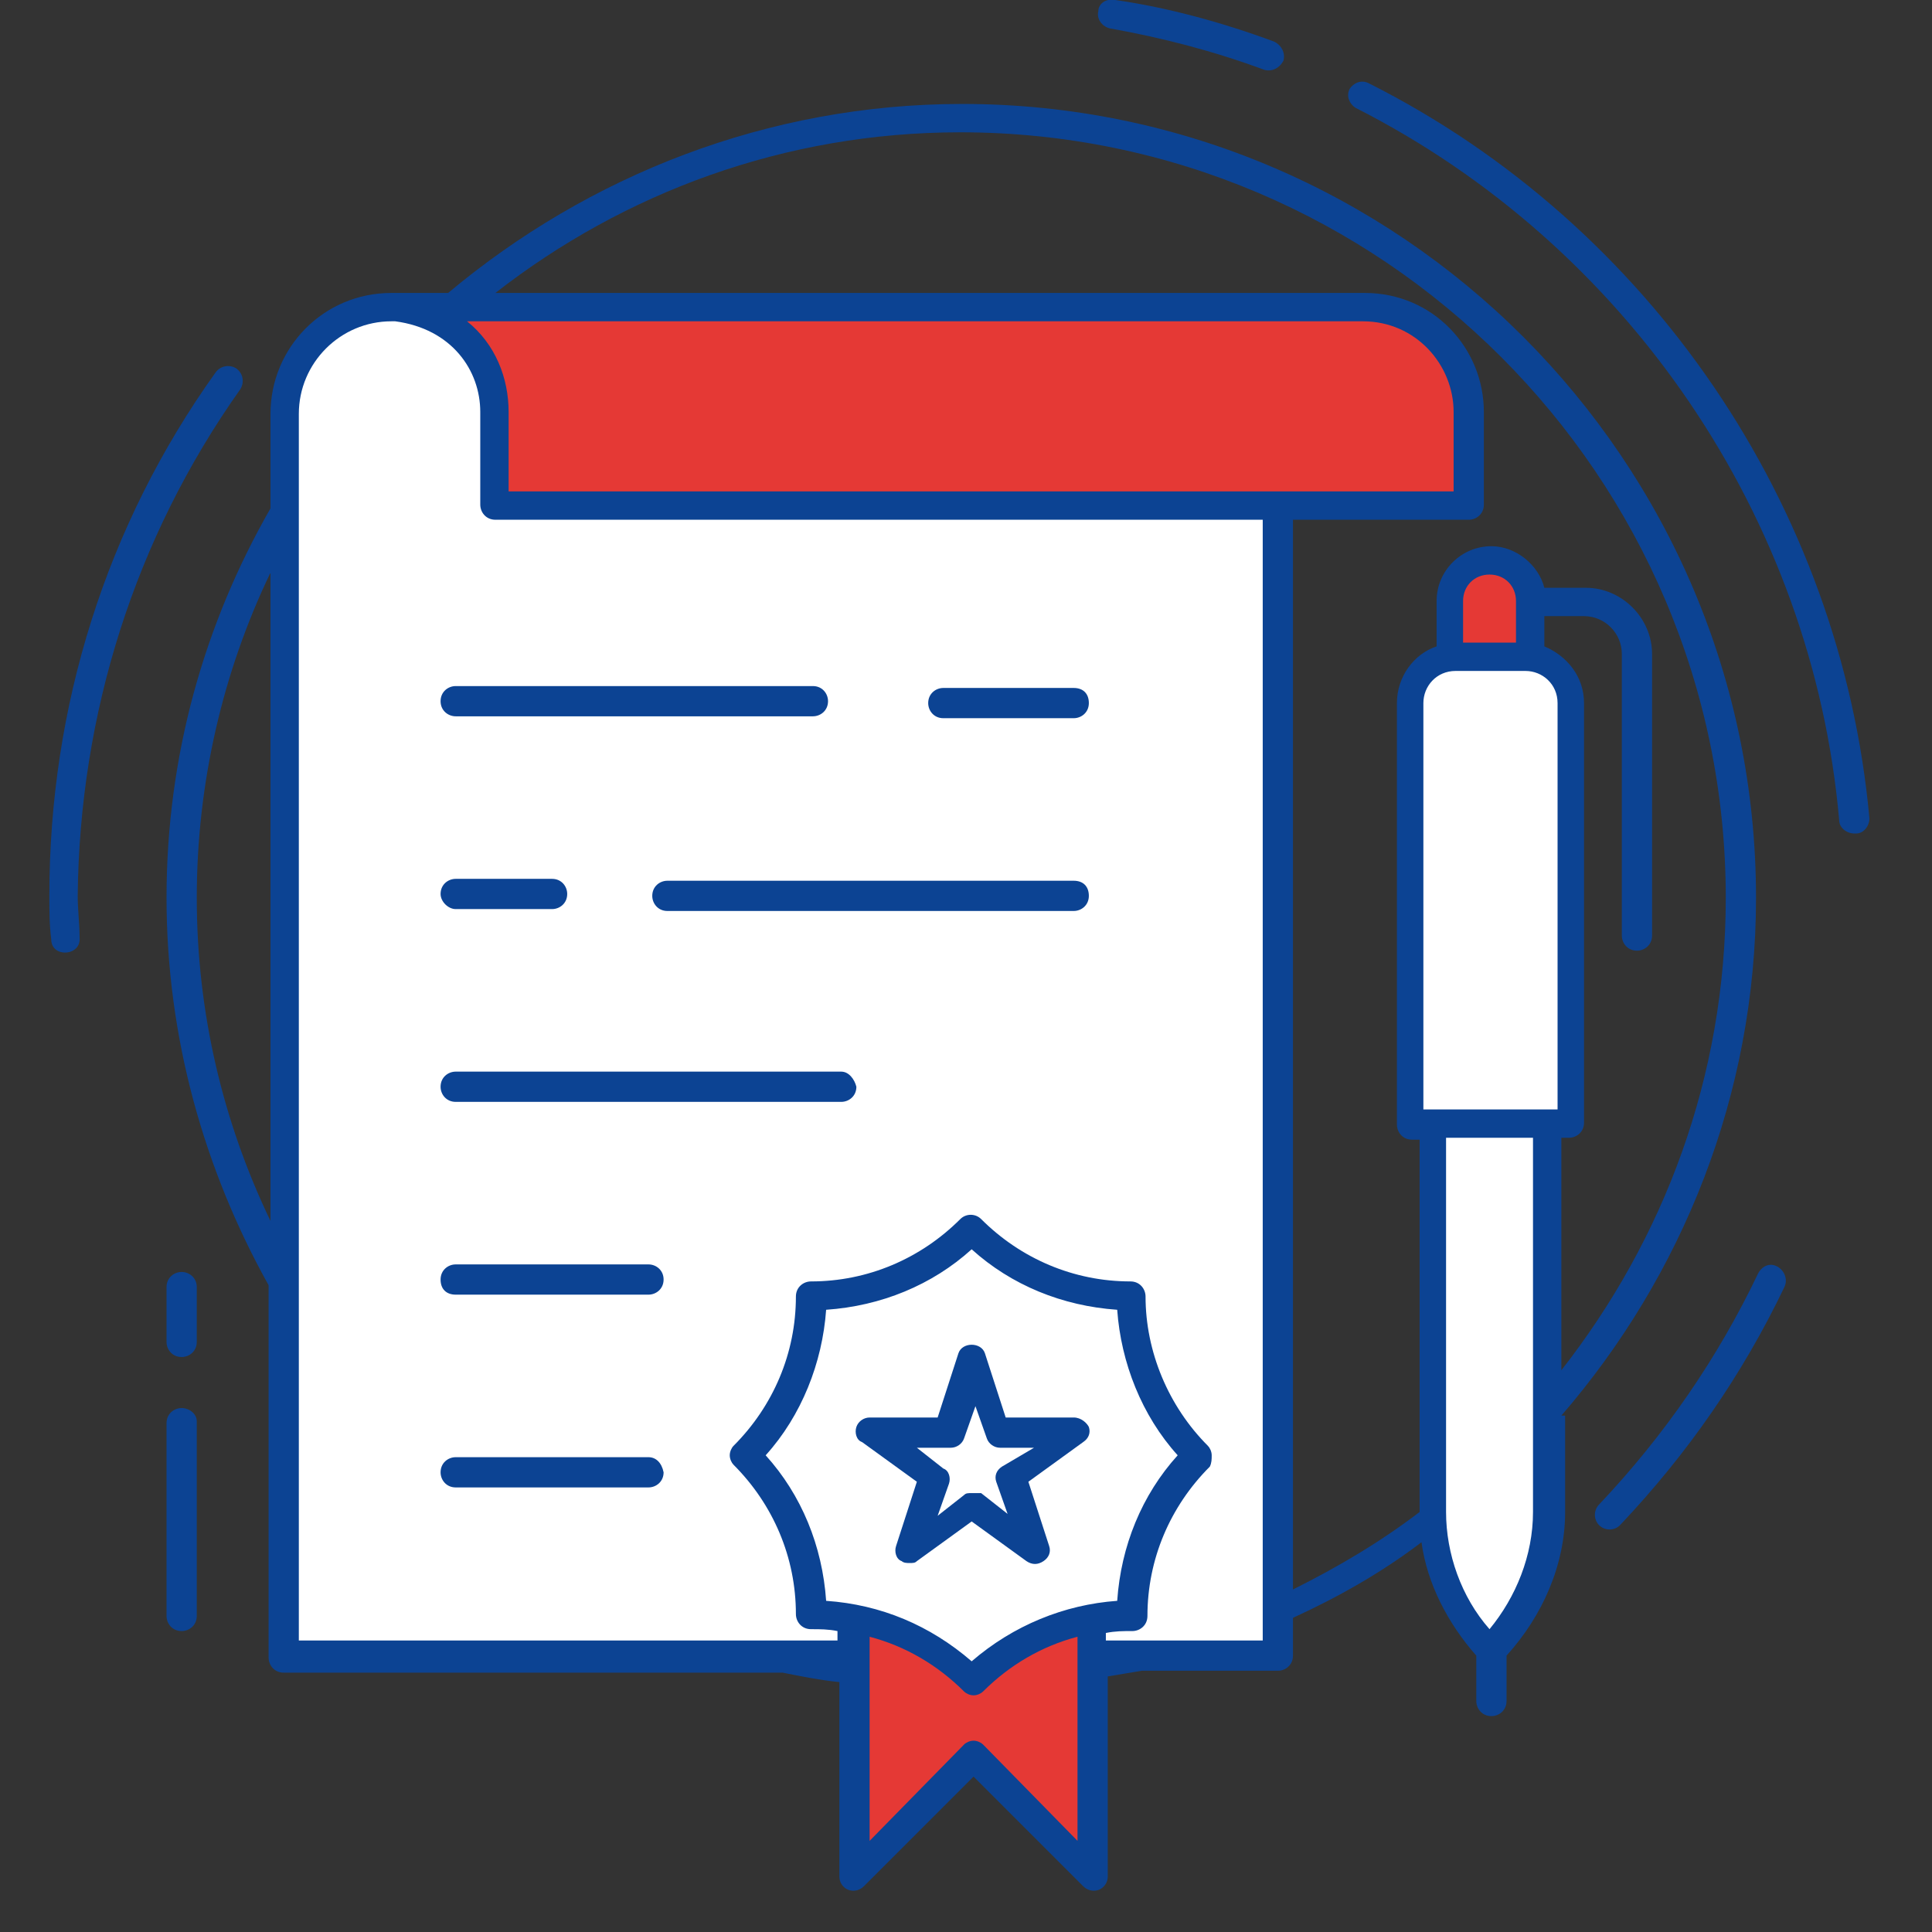 <svg width="46" height="46" viewBox="0 0 46 46" fill="none" xmlns="http://www.w3.org/2000/svg">
<rect x="0" y="0" width="46" height="46" fill="#333333" stroke="none"/>
<path d="M6.755 39.42V9.855C6.755 8.46 7.88 7.29 9.32 7.29H30.425V39.42H6.755Z" fill="white"/>
<path d="M34.97 12.06V9.855C34.97 9.585 34.925 9.36 34.835 9.09C34.835 9 34.79 8.955 34.745 8.865C34.7 8.73 34.61 8.595 34.52 8.46C34.34 8.145 34.07 7.92 33.755 7.74C33.575 7.65 33.395 7.56 33.215 7.515C33.08 7.47 32.9 7.425 32.72 7.425C32.63 7.425 32.54 7.425 32.45 7.425H9.455C10.085 7.47 10.625 7.74 11.03 8.145C11.48 8.595 11.75 9.225 11.75 9.9V12.105H34.97V12.06Z" fill="#E53935"/>
<path d="M25.97 37.575V44.685L23.135 41.805L20.3 44.64V37.575H25.97Z" fill="#E53935"/>
<path d="M28.535 34.65C27.545 35.64 26.96 37.035 26.96 38.475C25.52 38.475 24.17 39.06 23.18 40.05C22.19 39.06 20.795 38.475 19.4 38.475C19.4 37.035 18.815 35.685 17.825 34.65C18.815 33.66 19.4 32.265 19.4 30.87C20.84 30.87 22.19 30.285 23.18 29.295C24.17 30.285 25.565 30.87 26.96 30.87C26.96 32.265 27.5 33.66 28.535 34.65Z" fill="white"/>
<path d="M35.465 39.33C34.565 38.475 34.07 37.26 34.07 36.045V19.8H36.815V36C36.815 37.26 36.32 38.43 35.465 39.33Z" fill="white"/>
<path d="M36.275 15.66H34.61C34.025 15.66 33.53 16.155 33.53 16.74V26.775H37.355V16.74C37.355 16.11 36.86 15.66 36.275 15.66Z" fill="white"/>
<path d="M36.41 15.66H34.475V14.31C34.475 13.77 34.925 13.32 35.465 13.32C36.005 13.32 36.455 13.77 36.455 14.31V15.66H36.41Z" fill="#E53935"/>
<path d="M42.305 30.15C42.125 30.06 41.945 30.15 41.855 30.33C40.91 32.31 39.65 34.155 38.075 35.82C37.94 35.955 37.94 36.18 38.075 36.315C38.21 36.45 38.435 36.45 38.57 36.315C40.19 34.605 41.495 32.715 42.485 30.645C42.575 30.465 42.485 30.24 42.305 30.15Z" fill="#0C4393"/>
<path d="M5.72 9.27C5.81 9.135 5.81 8.91 5.63 8.775C5.495 8.685 5.27 8.685 5.135 8.865C2.525 12.51 1.175 16.83 1.175 21.33C1.175 21.69 1.175 22.005 1.22 22.365C1.22 22.815 1.94 22.77 1.895 22.32C1.895 22.005 1.85 21.645 1.85 21.33C1.895 17.01 3.2 12.825 5.72 9.27Z" fill="#0C4393"/>
<path d="M26.42 0.675C27.68 0.9 28.895 1.215 30.11 1.665C30.29 1.71 30.47 1.62 30.56 1.44C30.605 1.26 30.515 1.08 30.335 0.99C29.12 0.54 27.815 0.18 26.555 -6.7397e-05C26.33 -0.045 26.15 0.09 26.15 0.27C26.105 0.45 26.24 0.63 26.42 0.675Z" fill="#0C4393"/>
<path d="M32.585 1.98C32.405 1.89 32.225 1.98 32.135 2.115C32.045 2.295 32.135 2.475 32.27 2.565C38.75 5.85 43.16 12.33 43.79 19.53C43.79 19.71 43.97 19.845 44.15 19.845C44.15 19.845 44.15 19.845 44.195 19.845C44.375 19.845 44.51 19.665 44.51 19.485C43.835 12.06 39.29 5.355 32.585 1.98Z" fill="#0C4393"/>
<path d="M25.565 33.75H23.945L23.45 32.22C23.36 31.95 22.91 31.95 22.82 32.22L22.325 33.75H20.705C20.57 33.75 20.435 33.84 20.39 33.975C20.345 34.11 20.39 34.29 20.525 34.335L21.83 35.28L21.335 36.81C21.29 36.945 21.335 37.125 21.47 37.17C21.515 37.215 21.605 37.215 21.65 37.215C21.74 37.215 21.785 37.215 21.83 37.17L23.135 36.225L24.44 37.17C24.575 37.26 24.71 37.26 24.845 37.17C24.98 37.08 25.025 36.945 24.98 36.81L24.485 35.28L25.79 34.335C25.925 34.245 25.97 34.11 25.925 33.975C25.88 33.885 25.745 33.75 25.565 33.75ZM23.855 34.92C23.72 35.01 23.675 35.145 23.72 35.28L23.99 36.045L23.36 35.55C23.27 35.55 23.225 35.55 23.135 35.55C23.045 35.55 23 35.55 22.955 35.595L22.325 36.09L22.595 35.325C22.64 35.19 22.595 35.01 22.46 34.965L21.83 34.47H22.64C22.775 34.47 22.91 34.38 22.955 34.245L23.225 33.48L23.495 34.245C23.54 34.38 23.675 34.47 23.81 34.47H24.62L23.855 34.92Z" fill="#0C4393"/>
<path d="M37.175 33.705C40.055 30.375 41.81 26.055 41.81 21.375C41.81 10.98 33.35 2.475 22.91 2.475C18.275 2.475 14 4.185 10.67 6.975C10.535 6.975 9.23 6.975 9.32 6.975C7.7 6.975 6.44 8.28 6.44 9.855V12.105C4.865 14.85 3.965 18 3.965 21.375C3.965 24.705 4.865 27.855 6.395 30.6V39.465C6.395 39.645 6.53 39.825 6.755 39.825H18.635C19.085 39.915 19.535 40.005 19.985 40.05V44.685C19.985 44.82 20.075 44.955 20.21 45C20.345 45.045 20.48 45 20.57 44.91L23.18 42.3L25.79 44.91C25.88 45 26.015 45.045 26.15 45C26.285 44.955 26.375 44.82 26.375 44.685V39.915C26.645 39.87 26.915 39.825 27.185 39.78H30.425C30.605 39.78 30.785 39.645 30.785 39.42V38.52C31.865 38.025 32.9 37.44 33.845 36.72C33.98 37.71 34.475 38.655 35.15 39.42V40.5C35.15 40.68 35.285 40.86 35.51 40.86C35.69 40.86 35.87 40.725 35.87 40.5V39.42C36.725 38.475 37.265 37.26 37.265 36V33.705H37.175ZM4.685 21.375C4.685 18.63 5.315 15.975 6.44 13.635V29.07C5.315 26.73 4.685 24.12 4.685 21.375ZM33.89 26.415V16.74C33.89 16.335 34.205 15.975 34.655 15.975H36.32C36.725 15.975 37.085 16.29 37.085 16.74V26.415H33.89ZM36.095 15.3H34.835V14.31C34.835 13.95 35.105 13.68 35.465 13.68C35.825 13.68 36.095 13.95 36.095 14.31V15.3ZM12.11 11.7V9.81C12.11 9 11.795 8.19 11.12 7.65H32.45C33.71 7.65 34.61 8.685 34.61 9.81V11.7H12.11ZM23.135 39.555C22.145 38.7 20.975 38.205 19.67 38.115C19.58 36.81 19.085 35.595 18.23 34.65C19.085 33.705 19.58 32.445 19.67 31.185C20.975 31.095 22.19 30.6 23.135 29.745C24.08 30.6 25.295 31.095 26.6 31.185C26.69 32.445 27.185 33.705 28.04 34.65C27.185 35.595 26.69 36.81 26.6 38.115C25.34 38.205 24.125 38.7 23.135 39.555ZM23.405 41.535C23.36 41.49 23.27 41.445 23.18 41.445C23.09 41.445 23 41.49 22.955 41.535L20.705 43.83V38.97C21.56 39.195 22.325 39.645 22.955 40.275C23 40.32 23.09 40.365 23.18 40.365C23.27 40.365 23.36 40.32 23.405 40.275C24.035 39.645 24.8 39.195 25.655 38.97V43.83L23.405 41.535ZM26.33 39.105V38.88C26.555 38.835 26.735 38.835 26.96 38.835C27.14 38.835 27.32 38.7 27.32 38.475C27.32 37.125 27.86 35.865 28.805 34.92C28.85 34.83 28.85 34.74 28.85 34.65C28.85 34.56 28.805 34.47 28.76 34.425C27.815 33.48 27.275 32.175 27.275 30.87C27.275 30.69 27.14 30.51 26.915 30.51C25.565 30.51 24.305 29.97 23.36 29.025C23.225 28.89 23 28.89 22.865 29.025C21.92 29.97 20.66 30.51 19.31 30.51C19.13 30.51 18.95 30.645 18.95 30.87C18.95 32.22 18.41 33.48 17.465 34.425C17.42 34.47 17.375 34.56 17.375 34.65C17.375 34.74 17.42 34.83 17.465 34.875C18.41 35.82 18.95 37.08 18.95 38.43C18.95 38.61 19.085 38.79 19.31 38.79C19.535 38.79 19.715 38.79 19.94 38.835V39.06H7.115V9.855C7.115 8.64 8.105 7.65 9.32 7.65H9.41C10.76 7.83 11.435 8.82 11.435 9.81V12.015C11.435 12.195 11.57 12.375 11.795 12.375H30.065V39.06H26.33V39.105ZM30.74 12.375H34.97C35.15 12.375 35.33 12.24 35.33 12.015V9.81C35.33 8.28 34.115 6.975 32.495 6.975C25.025 6.975 19.58 6.975 11.795 6.975C14.855 4.59 18.68 3.15 22.865 3.15C32.9 3.15 41.09 11.34 41.09 21.375C41.09 25.65 39.605 29.52 37.175 32.625V27.09H37.355C37.535 27.09 37.715 26.955 37.715 26.73V16.74C37.715 16.11 37.31 15.615 36.77 15.39V14.67H37.715C38.21 14.67 38.615 15.075 38.615 15.57V22.275C38.615 22.455 38.75 22.635 38.975 22.635C39.155 22.635 39.335 22.5 39.335 22.275V15.57C39.335 14.715 38.615 13.995 37.76 13.995H36.77C36.635 13.455 36.095 13.005 35.51 13.005C34.79 13.005 34.205 13.59 34.205 14.31V15.39C33.665 15.57 33.26 16.11 33.26 16.74V26.775C33.26 26.955 33.395 27.135 33.62 27.135H33.8V36C32.855 36.72 31.865 37.305 30.785 37.845V12.375H30.74ZM35.465 38.79C34.79 38.025 34.43 36.99 34.43 36V27.09H36.5V36C36.5 37.035 36.095 38.025 35.465 38.79Z" fill="#0C4393"/>
<path d="M25.565 16.38H22.46C22.28 16.38 22.1 16.515 22.1 16.74C22.1 16.92 22.235 17.1 22.46 17.1H25.565C25.745 17.1 25.925 16.965 25.925 16.74C25.925 16.515 25.79 16.38 25.565 16.38Z" fill="#0C4393"/>
<path d="M10.85 17.055H19.355C19.535 17.055 19.715 16.92 19.715 16.695C19.715 16.515 19.58 16.335 19.355 16.335H10.85C10.67 16.335 10.49 16.47 10.49 16.695C10.49 16.92 10.67 17.055 10.85 17.055Z" fill="#0C4393"/>
<path d="M25.565 20.97H15.89C15.71 20.97 15.53 21.105 15.53 21.33C15.53 21.51 15.665 21.69 15.89 21.69H25.565C25.745 21.69 25.925 21.555 25.925 21.33C25.925 21.105 25.79 20.97 25.565 20.97Z" fill="#0C4393"/>
<path d="M10.85 21.645H13.145C13.325 21.645 13.505 21.51 13.505 21.285C13.505 21.105 13.37 20.925 13.145 20.925H10.85C10.67 20.925 10.49 21.06 10.49 21.285C10.49 21.465 10.67 21.645 10.85 21.645Z" fill="#0C4393"/>
<path d="M20.03 25.515H10.85C10.67 25.515 10.49 25.65 10.49 25.875C10.49 26.055 10.625 26.235 10.85 26.235H20.03C20.21 26.235 20.39 26.1 20.39 25.875C20.345 25.695 20.21 25.515 20.03 25.515Z" fill="#0C4393"/>
<path d="M15.44 30.105H10.85C10.67 30.105 10.49 30.24 10.49 30.465C10.49 30.69 10.625 30.825 10.85 30.825H15.44C15.62 30.825 15.8 30.69 15.8 30.465C15.8 30.24 15.62 30.105 15.44 30.105Z" fill="#0C4393"/>
<path d="M15.44 34.695H10.85C10.67 34.695 10.49 34.83 10.49 35.055C10.49 35.235 10.625 35.415 10.85 35.415H15.44C15.62 35.415 15.8 35.28 15.8 35.055C15.755 34.83 15.62 34.695 15.44 34.695Z" fill="#0C4393"/>
<path d="M4.325 33.525C4.145 33.525 3.965 33.66 3.965 33.885V38.475C3.965 38.655 4.1 38.835 4.325 38.835C4.505 38.835 4.685 38.7 4.685 38.475V33.84C4.685 33.66 4.505 33.525 4.325 33.525Z" fill="#0C4393"/>
<path d="M4.325 30.285C4.145 30.285 3.965 30.42 3.965 30.645V31.95C3.965 32.13 4.1 32.31 4.325 32.31C4.505 32.31 4.685 32.175 4.685 31.95V30.645C4.685 30.42 4.505 30.285 4.325 30.285Z" fill="#0C4393"/>
</svg>
